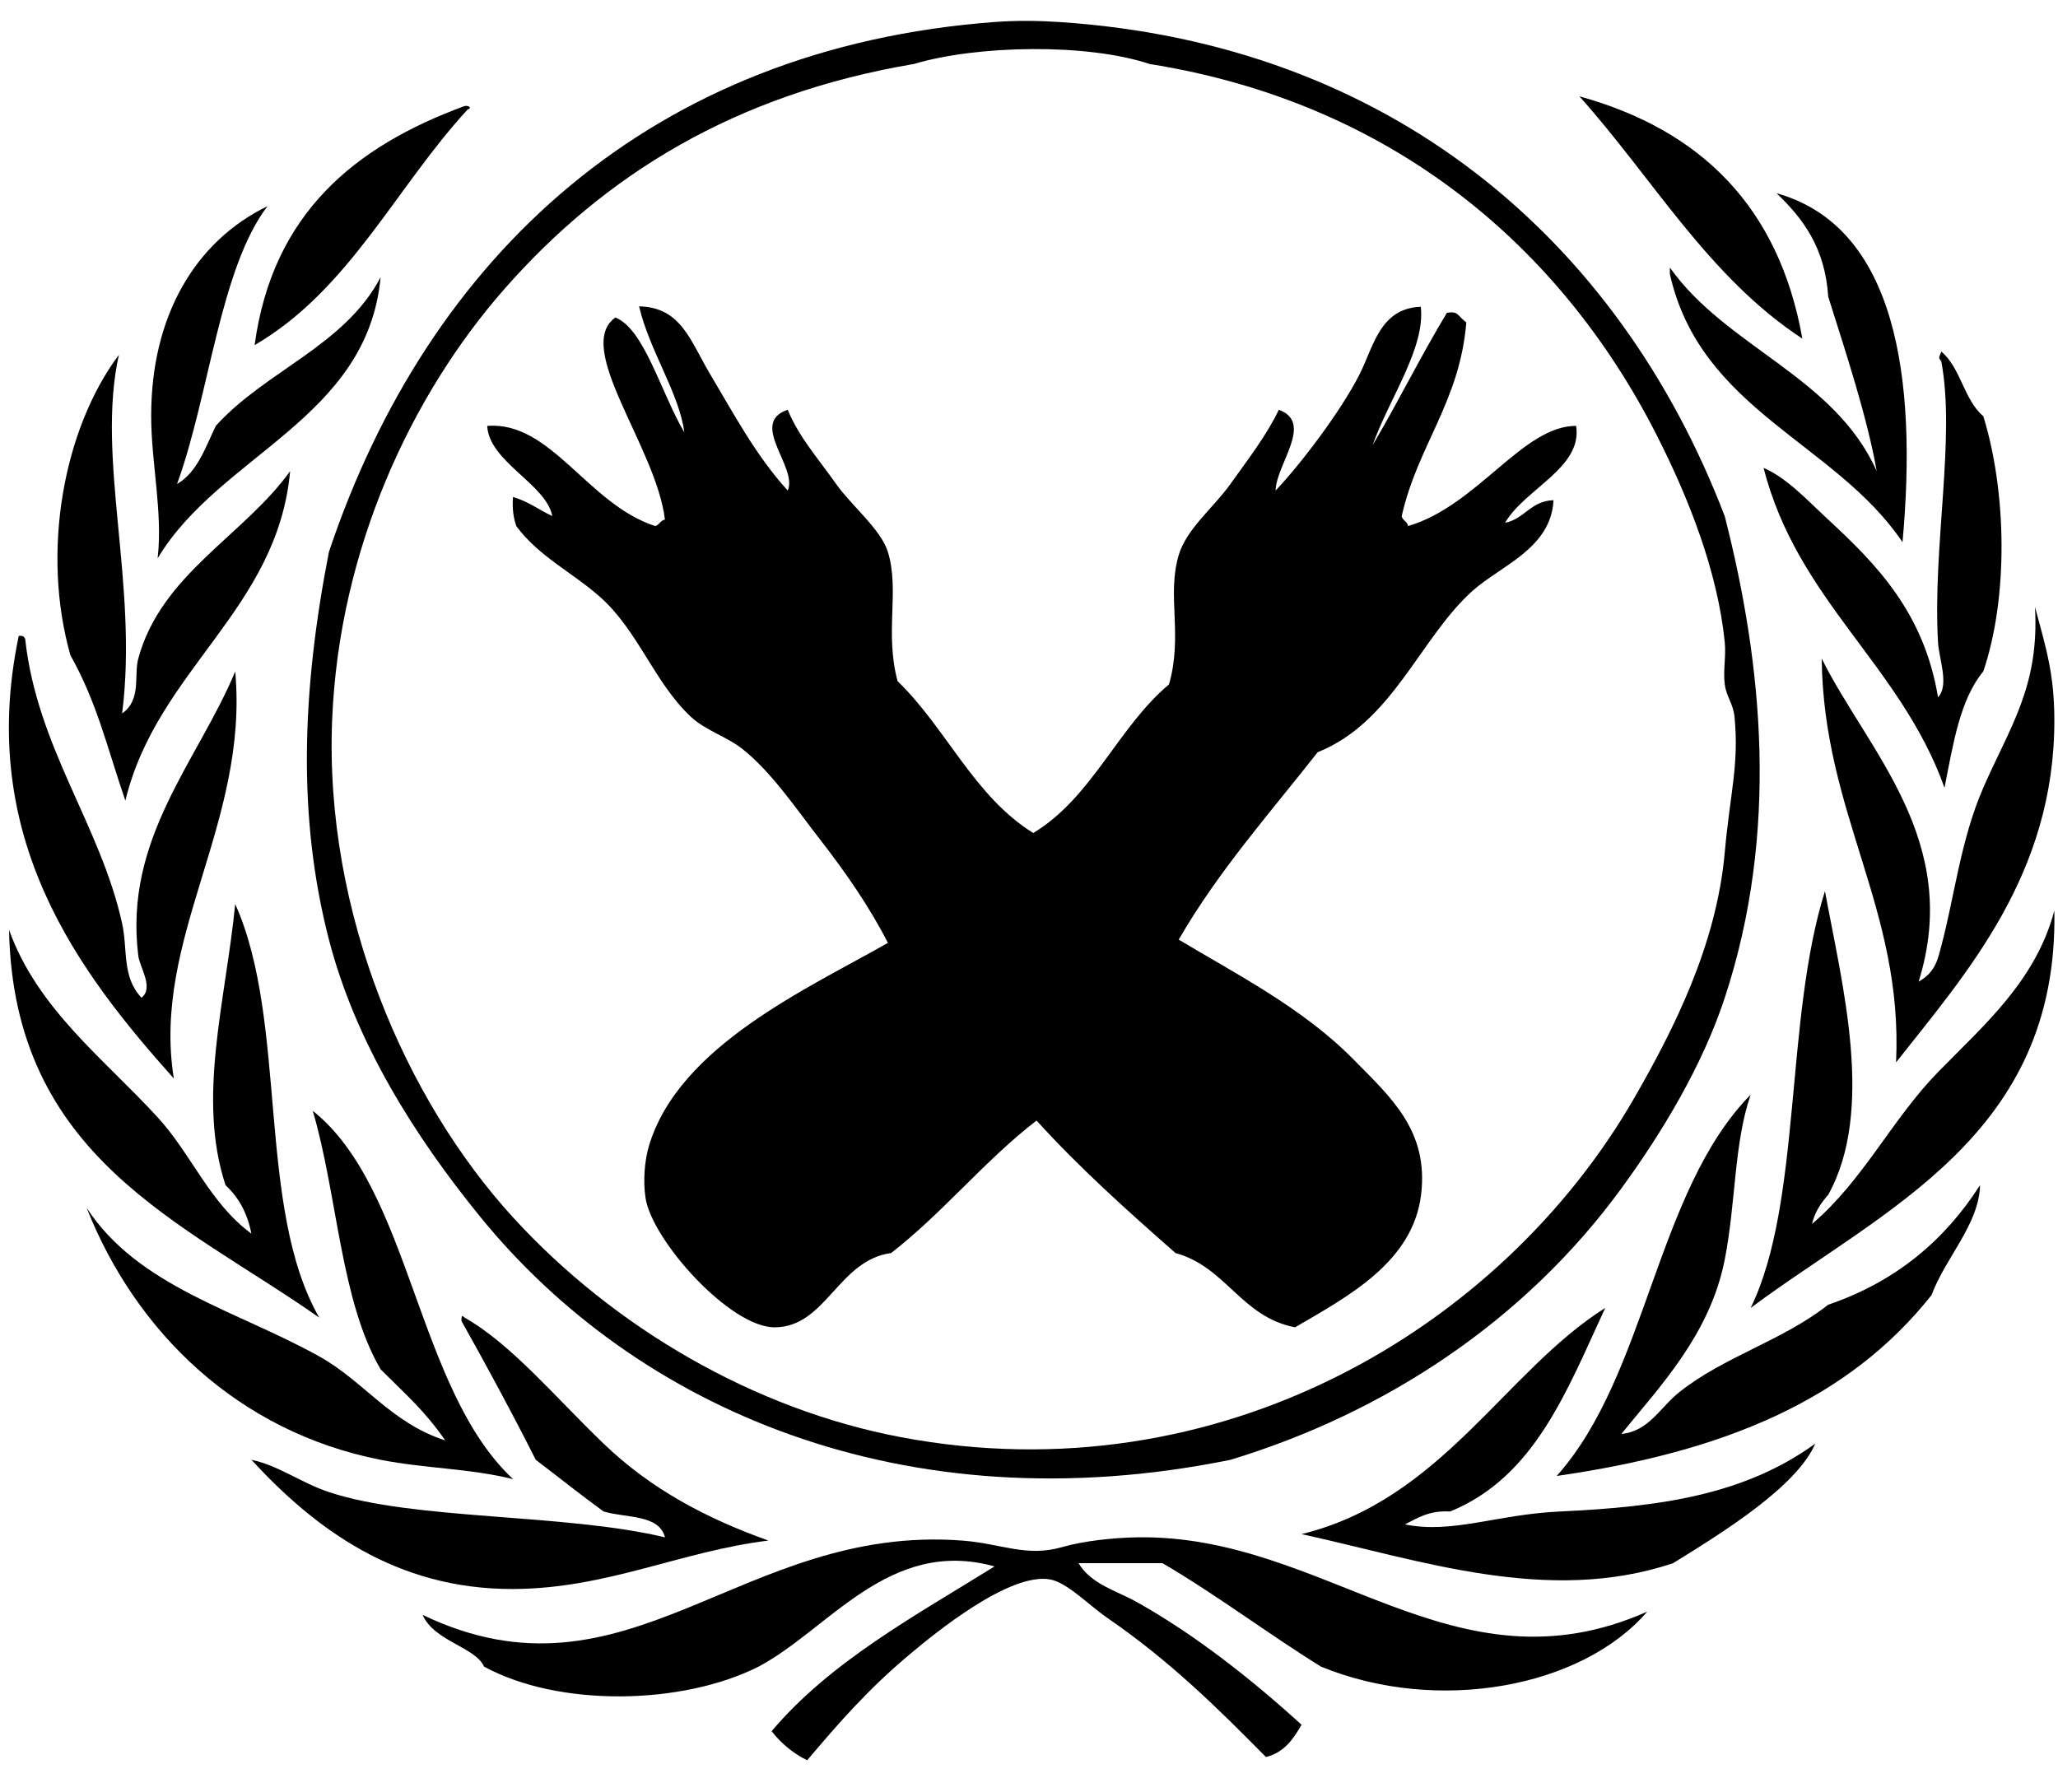 <?xml version="1.0" encoding="utf-8"?>
<!-- Generator: Adobe Illustrator 15.1.0, SVG Export Plug-In . SVG Version: 6.00 Build 0)  -->
<!DOCTYPE svg PUBLIC "-//W3C//DTD SVG 1.1//EN" "http://www.w3.org/Graphics/SVG/1.1/DTD/svg11.dtd">
<svg version="1.1" id="Layer_1" xmlns="http://www.w3.org/2000/svg" xmlns:xlink="http://www.w3.org/1999/xlink" x="0px" y="0px"
	 width="100.5px" height="87.5px" viewBox="0 0 100.5 87.5" enable-background="new 0 0 100.5 87.5" xml:space="preserve">
<path fill-rule="evenodd" clip-rule="evenodd" d="M84.228,25.217c1.853,7.25,2.657,15.423,0,23.51
	c-1.094,3.328-3.075,6.604-5.05,9.311c-4.698,6.441-11.51,10.956-19.092,13.255c-15.979,3.245-29.022-2.535-36.607-11.835
	c-3.255-3.991-6.124-8.577-7.416-13.57c-1.538-5.944-1.33-12.125,0-18.935C20.919,12.457,31.854,2.328,48.567,1.075
	c1.06-0.08,2.144-0.067,3.157,0C67.84,2.136,79.038,11.649,84.228,25.217z M44.623,3.126c-8.719,1.474-15.106,5.405-20.04,11.044
	c-4.446,5.083-8.021,12.576-8.363,20.986c-0.383,9.432,3.6,18.572,8.836,24.3c4.942,5.404,11.801,9.382,18.935,10.73
	c15.538,2.936,29.35-5.328,35.819-16.568c1.896-3.297,4.013-7.437,4.417-11.992c0.255-2.87,0.707-4.292,0.475-6.627
	c-0.065-0.642-0.396-0.967-0.475-1.578c-0.088-0.688,0.069-1.356,0-2.051c-0.343-3.438-1.737-6.992-3.313-10.098
	c-4.71-9.285-12.998-16.27-24.772-18.146C53.083,2.105,47.714,2.202,44.623,3.126z"/>
<path fill-rule="evenodd" clip-rule="evenodd" d="M77.127,4.704c5.933,1.642,9.747,5.401,10.889,11.834
	C83.437,13.542,80.708,8.697,77.127,4.704z"/>
<path fill-rule="evenodd" clip-rule="evenodd" d="M12.434,16.854c0.873-6.438,4.907-9.714,10.256-11.677
	c0.282-0.044,0.324,0.149,0.158,0.158C19.337,9.136,17.055,14.164,12.434,16.854z"/>
<path fill-rule="evenodd" clip-rule="evenodd" d="M94.8,17.169c0.95,0.786,1.107,2.364,2.052,3.156
	c1.138,3.678,1.237,8.816,0,12.465c-1.146,1.38-1.476,3.573-1.894,5.68c-2.147-6.005-7.175-9.129-8.837-15.621
	c1.152,0.501,2.122,1.568,3.156,2.524c2.389,2.211,4.681,4.56,5.364,8.679c0.559-0.594,0.048-1.863,0-2.683
	c-0.271-4.687,0.866-9.985,0.158-13.728C94.61,17.436,94.738,17.395,94.8,17.169z"/>
<path fill-rule="evenodd" clip-rule="evenodd" d="M5.806,17.327c-1.127,5.066,0.958,11.209,0.158,17.515
	c0.957-0.67,0.565-1.859,0.789-2.682c1.122-4.122,5.148-5.993,7.416-9.152c-0.625,6.792-6.504,9.695-8.047,16.095
	c-0.899-2.624-1.383-4.79-2.682-7.1C2.009,26.979,3.081,20.973,5.806,17.327z"/>
<path fill-rule="evenodd" clip-rule="evenodd" d="M99.375,29.635c0.529,1.977,0.943,3.239,0.947,5.522
	c0.014,7.539-4.29,12.362-7.73,16.726c0.354-7.514-3.548-12.122-3.631-19.723c2.225,4.492,6.885,8.894,4.733,15.779
	c0.844-0.467,0.947-1.146,1.105-1.736c0.645-2.398,0.94-5.177,2.052-7.731C98.136,35.518,99.605,33.536,99.375,29.635z"/>
<path fill-rule="evenodd" clip-rule="evenodd" d="M0.915,31.055c0.184-0.025,0.281,0.035,0.315,0.158
	c0.591,5.325,3.671,9.07,4.734,13.886c0.279,1.266-0.018,2.618,0.947,3.628c0.615-0.493-0.086-1.476-0.158-2.05
	c-0.716-5.736,2.915-9.508,4.734-13.886c0.672,7.44-4.099,13.032-2.998,19.881C3.894,47.526-1.164,40.959,0.915,31.055z"/>
<path fill-rule="evenodd" clip-rule="evenodd" d="M11.487,44.151c2.586,5.768,1.024,14.826,4.103,20.197
	C8.917,59.66,0.668,56.547,0.441,45.414c1.407,3.886,4.629,6.281,7.258,9.152c1.664,1.817,2.533,4.177,4.576,5.681
	c-0.193-1.018-0.634-1.785-1.262-2.367C9.614,53.62,11.01,48.938,11.487,44.151z"/>
<path fill-rule="evenodd" clip-rule="evenodd" d="M80.44,78.708c-3.192,3.711-10.233,5.02-15.936,2.682
	c-2.629-1.633-5.048-3.474-7.733-5.049c-1.367,0-2.734,0-4.102,0c0.619,1.035,1.855,1.342,2.84,1.894
	c2.839,1.589,5.605,3.768,8.048,5.995c-0.398,0.706-0.852,1.358-1.736,1.578c-2.332-2.359-4.664-4.676-7.73-6.784
	c-0.947-0.651-1.983-1.755-2.841-1.895c-1.992-0.323-5.624,2.657-6.785,3.63c-2.1,1.756-3.501,3.385-5.049,5.207
	c-0.703-0.349-1.274-0.83-1.736-1.42c2.894-3.419,6.998-5.626,10.887-8.047c-5.138-1.431-8.088,3.071-11.518,4.891
	c-3.712,1.88-9.75,2.001-13.413,0c-0.41-0.946-2.443-1.238-2.998-2.524c10.04,4.811,15.537-4.449,26.352-3.629
	c1.924,0.146,3.12,0.827,4.891,0.315c1.036-0.3,2.515-0.454,3.629-0.473C64.778,74.91,70.96,82.912,80.44,78.708z"/>
<path fill-rule="evenodd" clip-rule="evenodd" d="M81.546,13.382c0-0.105,0-0.21,0-0.316c2.771,3.908,8.039,5.319,10.099,9.941
	c-0.44-2.558-1.521-5.843-2.367-8.521c-0.149-2.375-1.229-3.821-2.524-5.049c5.851,1.634,6.882,9.036,6.153,17.042
	C89.626,21.606,83.035,20.044,81.546,13.382z"/>
<path fill-rule="evenodd" clip-rule="evenodd" d="M13.064,10.068c-2.324,3.042-2.844,9.254-4.418,13.57
	c0.996-0.582,1.378-1.777,1.893-2.84c2.417-2.685,6.295-3.91,8.047-7.259c-0.646,6.928-7.856,8.658-10.888,13.728
	c0.258-2.257-0.312-4.625-0.315-6.943C7.377,15.435,9.526,11.788,13.064,10.068z"/>
<path fill-rule="evenodd" clip-rule="evenodd" d="M89.12,43.52c0.836,4.566,2.453,10.697,0.157,14.833
	c-0.345,0.392-0.65,0.823-0.789,1.421c2.508-2.131,3.887-5.095,6.153-7.417c2.199-2.253,4.773-4.444,5.681-7.889
	c0.211,10.993-8.351,14.582-14.831,19.407C87.997,58.746,87.147,49.784,89.12,43.52z"/>
<path fill-rule="evenodd" clip-rule="evenodd" d="M85.491,53.46c-0.822,2.399-0.715,5.245-1.264,8.048
	c-0.718,3.667-3.184,6.214-5.05,8.521c1.338-0.121,1.901-1.308,2.842-2.051c2.199-1.742,5.018-2.496,7.258-4.26
	c3.296-1.121,5.691-3.145,7.416-5.839c-0.042,1.905-1.702,3.558-2.366,5.365c-4.078,5.154-10.182,7.671-18.306,8.836
	C80.438,67.134,80.852,58.184,85.491,53.46z"/>
<path fill-rule="evenodd" clip-rule="evenodd" d="M15.274,54.249c4.803,3.824,5.048,13.571,9.783,17.988
	c-2.166-0.536-4.232-0.507-6.47-0.945C11.629,69.925,6.63,65.058,4.228,58.983c2.513,3.862,7.333,5.012,11.361,7.258
	c2.199,1.227,3.493,3.246,6.154,4.104c-1.036-1.486-1.888-2.201-3.156-3.471C16.625,63.522,16.482,58.353,15.274,54.249z"/>
<path fill-rule="evenodd" clip-rule="evenodd" d="M63.558,74.921c6.85-1.672,9.929-7.954,14.832-11.047
	c-1.852,3.986-3.426,8.252-7.574,9.942c-1.005-0.06-1.581,0.312-2.209,0.63c2.308,0.476,4.472-0.487,7.574-0.63
	c4.936-0.227,9.014-0.817,12.466-3.314c-0.909,2.094-4.438,4.291-6.944,5.839C75.589,78.391,69.33,76.184,63.558,74.921z"/>
<path fill-rule="evenodd" clip-rule="evenodd" d="M37.522,75.236c-4.27,0.522-7.89,2.352-12.465,2.366
	c-5.727,0.02-9.695-2.959-12.781-6.311c1.333,0.279,2.4,1.114,3.787,1.577c4.149,1.384,11.494,1.033,16.41,2.21
	c-0.288-1.133-1.907-0.934-2.998-1.263c-1.128-0.818-2.208-1.686-3.313-2.524c-1.163-2.31-2.383-4.562-3.63-6.785
	c0.009-0.376,0.08-0.203,0.158-0.158c2.291,1.304,4.409,3.871,6.785,6.153C31.799,72.735,34.502,74.155,37.522,75.236z"/>
<path fill-rule="evenodd" clip-rule="evenodd" d="M67.029,21.745c1.367-2.327,2.248-4.168,3.629-6.47
	c0.56-0.085,0.474,0.098,0.947,0.474c-0.319,3.89-2.392,6.025-3.156,9.468c0.056,0.207,0.276,0.248,0.314,0.473
	c3.38-0.987,5.601-4.901,8.205-4.891c0.322,2.043-2.493,3.062-3.471,4.733c0.964-0.193,1.247-1.068,2.367-1.104
	c-0.118,2.36-2.582,3.199-3.945,4.418c-2.578,2.304-3.901,6.424-7.573,7.89c-2.335,2.977-4.839,5.786-6.785,9.151
	c2.778,1.669,6.057,3.336,8.521,5.838c1.834,1.864,3.698,3.49,3.314,6.628c-0.404,3.285-3.568,4.962-6.154,6.469
	c-2.643-0.513-3.362-2.95-5.838-3.628c-2.352-2.067-4.684-4.152-6.786-6.471c-2.553,1.971-4.555,4.492-7.101,6.471
	c-2.591,0.351-3.176,3.612-5.68,3.628c-2.183,0.016-5.994-4.249-6.312-6.311c-0.13-0.847-0.043-1.843,0.158-2.524
	c1.446-4.916,7.82-7.734,11.676-9.941c-0.879-1.73-2.069-3.45-3.314-5.049c-1.165-1.499-2.376-3.302-3.787-4.418
	c-0.771-0.61-1.805-0.903-2.525-1.578c-1.783-1.672-2.566-4.188-4.418-5.838c-1.331-1.187-3.004-1.981-4.103-3.472
	c-0.133-0.393-0.207-0.846-0.158-1.42c0.771,0.228,1.234,0.614,1.916,0.931c-0.292-1.557-3.086-2.644-3.178-4.402
	c3.113-0.25,4.905,3.825,8.205,4.891c0.208-0.056,0.249-0.278,0.474-0.316c-0.413-3.521-4.479-8.397-2.421-9.87
	c1.415,0.556,2.217,3.658,3.368,5.61c-0.247-1.911-1.701-3.979-2.209-6.153c2.059,0.043,2.496,1.679,3.471,3.313
	c1.129,1.893,2.232,3.977,3.787,5.681c0.51-1.13-1.924-3.299,0-3.945c0.548,1.339,1.472,2.356,2.367,3.629
	c0.726,1.032,2.192,2.221,2.525,3.313c0.583,1.915-0.167,3.912,0.473,6.312c2.381,2.3,3.734,5.627,6.627,7.416
	c2.883-1.746,4.114-5.142,6.627-7.258c0.69-2.405-0.118-4.312,0.474-6.312c0.379-1.285,1.707-2.323,2.524-3.471
	c0.876-1.231,1.764-2.37,2.366-3.629c1.726,0.634-0.13,2.651-0.157,3.945c1.176-1.234,3.178-3.85,4.102-5.681
	c0.679-1.34,0.99-3.224,2.988-3.293C69.611,17.009,67.839,19.453,67.029,21.745z"/>
</svg>
